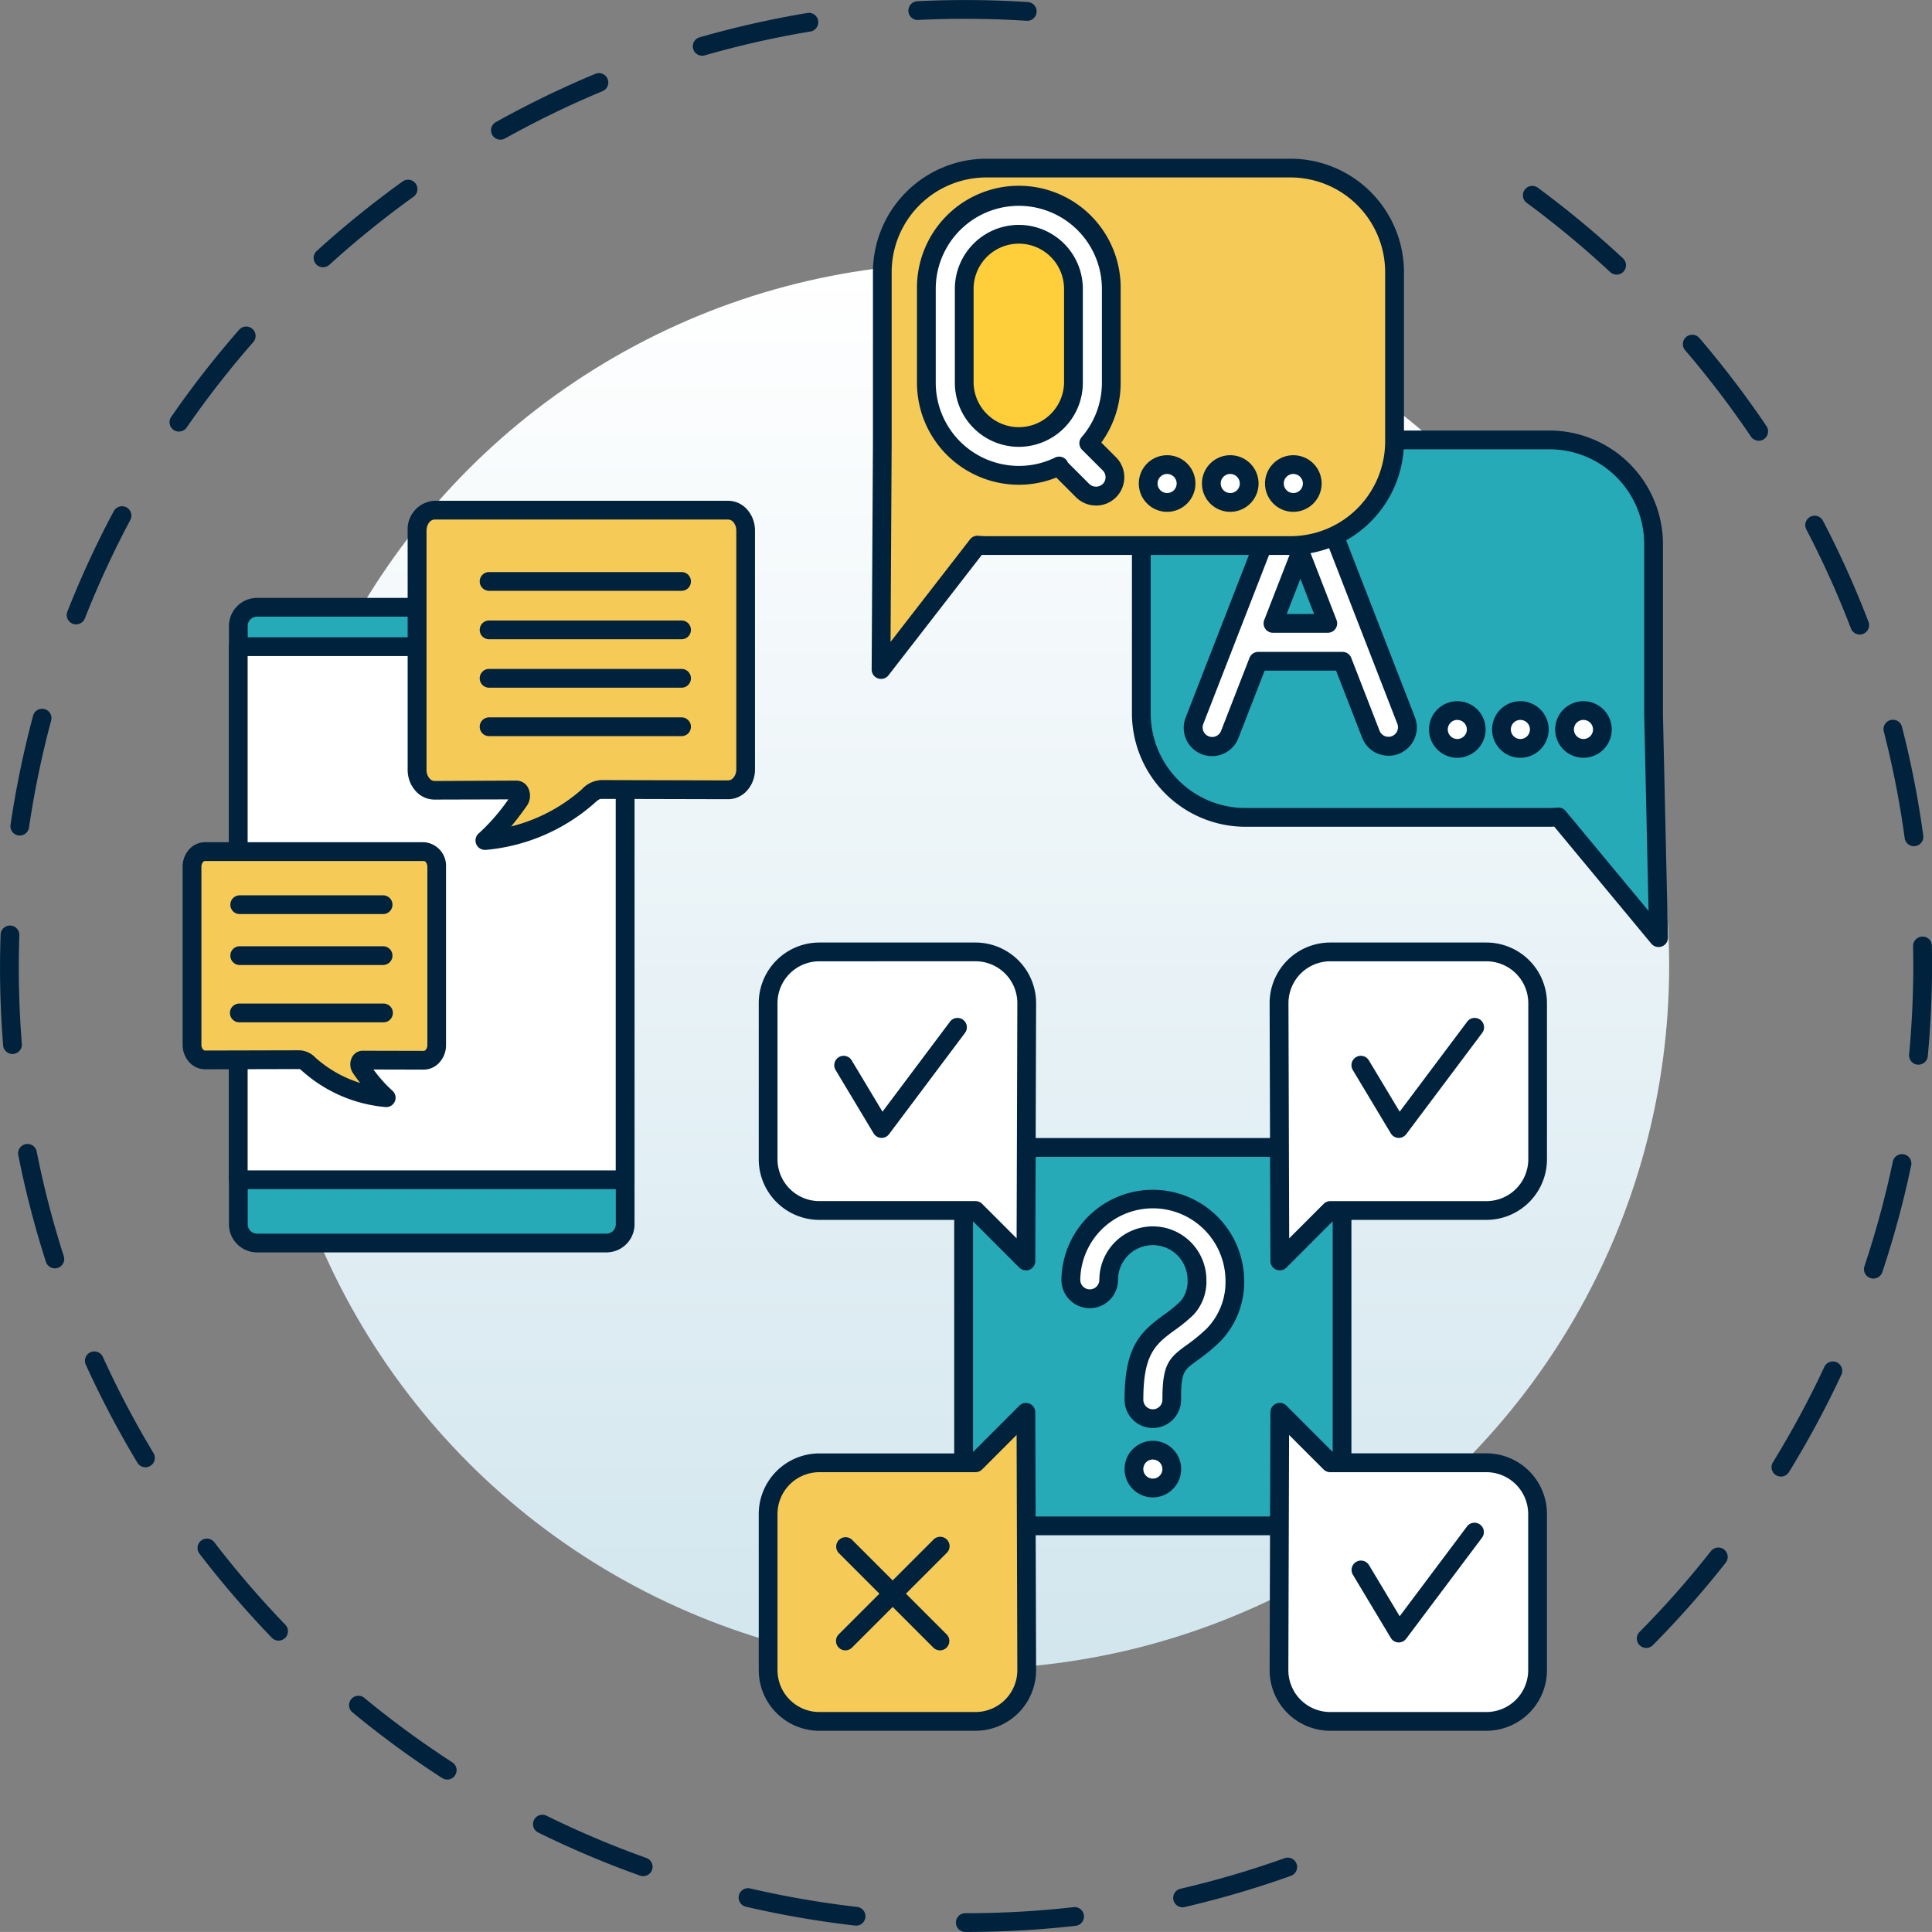 <svg id="Grupo_26772" data-name="Grupo 26772" xmlns="http://www.w3.org/2000/svg" xmlns:xlink="http://www.w3.org/1999/xlink" width="107.108" height="107.105" viewBox="0 0 107.108 107.105">
  <rect x="0" y="0" width="107.108" height="107.105" fill="#808080" stroke="none"/>
  <defs>
    <linearGradient id="linear-gradient" x1="0.5" x2="0.5" y2="1" gradientUnits="objectBoundingBox">
      <stop offset="0" stop-color="#fff"/>
      <stop offset="1" stop-color="#d2e6ee"/>
    </linearGradient>
  </defs>
  <g id="Grupo_26713" data-name="Grupo 26713" transform="translate(84.434 10.311)">
    <path id="Trazado_67555" data-name="Trazado 67555" d="M2033.7,4790.266a.52.52,0,0,1-.37-.886,52.573,52.573,0,0,0,3.958-4.481.52.52,0,1,1,.817.644,53.592,53.592,0,0,1-4.036,4.569A.519.519,0,0,1,2033.7,4790.266Zm7.468-9.5a.519.519,0,0,1-.443-.792,52.481,52.481,0,0,0,2.85-5.289.52.52,0,1,1,.943.439,53.627,53.627,0,0,1-2.906,5.395A.52.52,0,0,1,2041.167,4780.765Zm5.125-10.978a.52.52,0,0,1-.494-.684,52.659,52.659,0,0,0,1.572-5.8.52.52,0,1,1,1.018.214,53.721,53.721,0,0,1-1.6,5.914A.521.521,0,0,1,2046.292,4769.787Zm2.5-11.856-.05,0a.52.52,0,0,1-.469-.566c.154-1.642.232-3.305.232-4.943q0-.532-.011-1.062a.519.519,0,0,1,.51-.53.507.507,0,0,1,.53.509q.011.541.011,1.083c0,1.671-.08,3.367-.237,5.04A.52.52,0,0,1,2048.789,4757.93Zm-.25-12.113a.52.52,0,0,1-.515-.45,52.157,52.157,0,0,0-1.153-5.895.52.52,0,1,1,1.007-.258,53.156,53.156,0,0,1,1.176,6.013.52.52,0,0,1-.445.585A.441.441,0,0,1,2048.54,4745.817Zm-3.007-11.734a.519.519,0,0,1-.485-.334,52.843,52.843,0,0,0-2.467-5.478.52.52,0,1,1,.922-.48,53.778,53.778,0,0,1,2.516,5.586.521.521,0,0,1-.486.706Zm-5.6-10.745a.519.519,0,0,1-.431-.229,53.247,53.247,0,0,0-3.641-4.78.52.52,0,1,1,.79-.676,54.209,54.209,0,0,1,3.712,4.874.52.52,0,0,1-.43.812Zm-7.877-9.207a.515.515,0,0,1-.354-.14,53.048,53.048,0,0,0-4.624-3.836.52.52,0,1,1,.617-.837,53.964,53.964,0,0,1,4.715,3.912.52.52,0,0,1-.354.9Z" transform="translate(-2026.869 -4709.218)" fill="#00223d"/>
  </g>
  <g id="Grupo_26714" data-name="Grupo 26714" transform="translate(0 0)">
    <path id="Trazado_67556" data-name="Trazado 67556" d="M1937.6,4798.875h-.088a.52.52,0,1,1,0-1.04h.088a52.527,52.527,0,0,0,5.912-.334.52.52,0,0,1,.117,1.034A53.688,53.688,0,0,1,1937.6,4798.875Zm-6.147-.354a.5.5,0,0,1-.06,0,54.271,54.271,0,0,1-6.038-1.043.52.52,0,1,1,.235-1.013,53.5,53.5,0,0,0,5.922,1.023.52.52,0,0,1-.058,1.037Zm18.1-1.013a.52.52,0,0,1-.117-1.026,52.657,52.657,0,0,0,5.764-1.692.52.52,0,1,1,.35.979,53.421,53.421,0,0,1-5.88,1.726A.5.5,0,0,1,1949.553,4797.508Zm-29.9-1.726a.519.519,0,0,1-.174-.03,53.414,53.414,0,0,1-5.644-2.387.52.52,0,1,1,.46-.933,52.354,52.354,0,0,0,5.533,2.34.52.52,0,0,1-.175,1.01Zm-10.865-5.357a.516.516,0,0,1-.282-.083,53.151,53.151,0,0,1-4.943-3.618.52.52,0,1,1,.661-.8,52.357,52.357,0,0,0,4.847,3.547.52.52,0,0,1-.282.957Zm-9.347-7.7a.516.516,0,0,1-.374-.159c-1.067-1.106-2.1-2.275-3.076-3.474q-.471-.579-.923-1.169a.52.52,0,1,1,.824-.633q.444.579.906,1.146c.956,1.176,1.971,2.323,3.017,3.408a.52.52,0,0,1-.375.88Zm-7.381-9.611a.521.521,0,0,1-.446-.252,53.56,53.56,0,0,1-2.855-5.421.52.52,0,1,1,.946-.431,52.614,52.614,0,0,0,2.8,5.316.52.52,0,0,1-.445.788Zm-5.018-11.028a.521.521,0,0,1-.5-.361,53.23,53.23,0,0,1-1.536-5.932.52.52,0,0,1,1.02-.2,52.074,52.074,0,0,0,1.506,5.815.52.52,0,0,1-.495.679Zm-2.354-11.883a.52.52,0,0,1-.518-.479c-.115-1.424-.173-2.87-.172-4.3,0-.6.011-1.219.031-1.826a.52.52,0,1,1,1.039.035c-.02.6-.03,1.2-.03,1.791,0,1.4.057,2.82.169,4.216a.52.52,0,0,1-.477.56Zm.406-12.11a.513.513,0,0,1-.076-.006.519.519,0,0,1-.438-.59,53.718,53.718,0,0,1,1.238-6,.52.52,0,1,1,1,.268,52.779,52.779,0,0,0-1.214,5.885A.52.52,0,0,1,1885.092,4738.09Zm3.121-11.708a.513.513,0,0,1-.19-.037.519.519,0,0,1-.293-.674,53.645,53.645,0,0,1,2.569-5.563.52.52,0,1,1,.918.49,52.675,52.675,0,0,0-2.519,5.454A.52.52,0,0,1,1888.213,4726.382Zm5.7-10.689a.519.519,0,0,1-.427-.815,53.73,53.73,0,0,1,3.767-4.831.52.52,0,0,1,.782.686,52.593,52.593,0,0,0-3.695,4.737A.518.518,0,0,1,1893.917,4715.693Zm7.985-9.11a.519.519,0,0,1-.349-.9l.244-.22a54.061,54.061,0,0,1,4.519-3.634.52.52,0,0,1,.608.844,52.971,52.971,0,0,0-4.432,3.563l-.24.216A.516.516,0,0,1,1901.9,4706.583Zm9.84-7.072a.52.52,0,0,1-.253-.975,53.828,53.828,0,0,1,5.513-2.675.52.52,0,0,1,.4.96,52.8,52.8,0,0,0-5.406,2.623A.515.515,0,0,1,1911.741,4699.512Zm11.185-4.655a.52.52,0,0,1-.143-1.02,53.573,53.573,0,0,1,5.976-1.349.52.52,0,0,1,.17,1.026,52.516,52.516,0,0,0-5.859,1.322A.5.5,0,0,1,1922.926,4694.857Zm18.019-1.937h-.034a53.206,53.206,0,0,0-6.008-.046.51.51,0,0,1-.545-.494.519.519,0,0,1,.494-.544,53.924,53.924,0,0,1,6.127.046.52.52,0,0,1-.033,1.039Z" transform="translate(-1883.996 -4691.77)" fill="#00223d"/>
  </g>
  <circle id="Elipse_2836" data-name="Elipse 2836" cx="38.98" cy="38.98" r="38.98" transform="translate(14.576 14.573)" fill="url(#linear-gradient)"/>
  <g id="Grupo_26715" data-name="Grupo 26715" transform="translate(62.752 23.867)">
    <path id="Trazado_67557" data-name="Trazado 67557" d="M1991.06,4738.908v9.287a5.768,5.768,0,0,0,5.768,5.768h16.864c.166,0,.328-.011.49-.025l5.552,6.692-.277-12.378c0-.02,0-.038,0-.057V4738.8a5.768,5.768,0,0,0-5.768-5.768h-8.58Z" transform="translate(-1990.54 -4732.516)" fill="#26aab7"/>
    <path id="Trazado_67558" data-name="Trazado 67558" d="M2019.374,4760.79a.521.521,0,0,1-.4-.187l-5.381-6.487c-.086,0-.173.008-.26.008h-16.864a6.3,6.3,0,0,1-6.288-6.288v-9.287a.52.52,0,0,1,1.04,0v9.287a5.254,5.254,0,0,0,5.248,5.248h16.864c.151,0,.3-.011.446-.023a.521.521,0,0,1,.444.186l4.6,5.544-.243-10.887c0-.015,0-.057,0-.073v-9.385a5.253,5.253,0,0,0-5.248-5.248h-8.58a.52.52,0,0,1,0-1.041h8.58a6.3,6.3,0,0,1,6.288,6.288v9.391c0,.012,0,.054,0,.065l.277,12.358a.519.519,0,0,1-.338.5A.506.506,0,0,1,2019.374,4760.79Z" transform="translate(-1990.18 -4732.156)" fill="#00223d"/>
  </g>
  <g id="Grupo_26717" data-name="Grupo 26717" transform="translate(65.634 29.186)">
    <g id="Grupo_26716" data-name="Grupo 26716">
      <path id="Trazado_67559" data-name="Trazado 67559" d="M2003.759,4742.035l3.979,10.24a1.049,1.049,0,0,1-.6,1.357,1.034,1.034,0,0,1-.38.072,1.05,1.05,0,0,1-.978-.67l-1.573-4.048h-4.672l-1.576,4.049a1.049,1.049,0,0,1-1.955-.762l3.774-9.7Zm-3.4,4.854h3.04l-1.518-3.908Z" transform="translate(-1995.416 -4741.515)" fill="#fff"/>
      <path id="Trazado_67560" data-name="Trazado 67560" d="M2006.4,4753.865a1.559,1.559,0,0,1-1.463-1l-1.444-3.716h-3.96l-1.447,3.717a1.569,1.569,0,1,1-2.924-1.138l3.774-9.7a.52.52,0,0,1,.969.377l-3.774,9.7a.529.529,0,0,0,.986.384l1.576-4.049a.519.519,0,0,1,.484-.331h4.672a.52.52,0,0,1,.485.332l1.573,4.048a.529.529,0,0,0,.986-.383l-3.979-10.241a.52.52,0,1,1,.969-.376l3.979,10.24a1.569,1.569,0,0,1-1.462,2.138Zm-3.366-6.815h-3.04a.52.52,0,0,1-.484-.709l1.521-3.909a.52.52,0,0,1,.969,0l1.518,3.908a.52.52,0,0,1-.485.709Zm-2.279-1.04h1.519l-.759-1.954Z" transform="translate(-1995.056 -4741.155)" fill="#00223d"/>
    </g>
  </g>
  <g id="Grupo_26721" data-name="Grupo 26721" transform="translate(79.223 38.873)">
    <g id="Grupo_26718" data-name="Grupo 26718">
      <circle id="Elipse_2837" data-name="Elipse 2837" cx="1.049" cy="1.049" r="1.049" transform="translate(0.52 0.52)" fill="#fff"/>
      <path id="Trazado_67561" data-name="Trazado 67561" d="M2019.62,4760.686a1.569,1.569,0,1,1,1.569-1.569A1.571,1.571,0,0,1,2019.62,4760.686Zm0-2.1a.529.529,0,1,0,.529.529A.53.53,0,0,0,2019.62,4758.588Z" transform="translate(-2018.051 -4757.548)" fill="#00223d"/>
    </g>
    <g id="Grupo_26719" data-name="Grupo 26719" transform="translate(3.497)">
      <circle id="Elipse_2838" data-name="Elipse 2838" cx="1.049" cy="1.049" r="1.049" transform="matrix(0.23, -0.973, 0.973, 0.23, 0.307, 2.349)" fill="#fff"/>
      <path id="Trazado_67562" data-name="Trazado 67562" d="M2025.537,4760.686a1.569,1.569,0,1,1,1.568-1.569A1.571,1.571,0,0,1,2025.537,4760.686Zm0-2.1a.529.529,0,1,0,.529.529A.529.529,0,0,0,2025.537,4758.588Z" transform="translate(-2023.968 -4757.548)" fill="#00223d"/>
    </g>
    <g id="Grupo_26720" data-name="Grupo 26720" transform="translate(6.993)">
      <circle id="Elipse_2839" data-name="Elipse 2839" cx="1.049" cy="1.049" r="1.049" transform="matrix(0.23, -0.973, 0.973, 0.23, 0.307, 2.349)" fill="#fff"/>
      <path id="Trazado_67563" data-name="Trazado 67563" d="M2031.453,4760.686a1.569,1.569,0,1,1,1.569-1.569A1.571,1.571,0,0,1,2031.453,4760.686Zm0-2.1a.529.529,0,1,0,.53.529A.53.53,0,0,0,2031.453,4758.588Z" transform="translate(-2029.884 -4757.548)" fill="#00223d"/>
    </g>
  </g>
  <g id="Grupo_26722" data-name="Grupo 26722" transform="translate(48.324 8.803)">
    <path id="Trazado_67564" data-name="Trazado 67564" d="M1966.646,4735.344l.072-12.584c0-.02,0-.037,0-.057v-9.391a5.767,5.767,0,0,1,5.767-5.768h16.865a5.768,5.768,0,0,1,5.768,5.768v9.391a5.768,5.768,0,0,1-5.768,5.768h-16.865c-.165,0-.327-.011-.489-.024Z" transform="translate(-1966.126 -4707.025)" fill="#f5ca56"/>
    <path id="Trazado_67565" data-name="Trazado 67565" d="M1966.286,4735.5a.52.52,0,0,1-.52-.522l.071-12.584a.407.407,0,0,1,0-.054v-9.391a6.3,6.3,0,0,1,6.287-6.288h16.865a6.294,6.294,0,0,1,6.287,6.288v9.391a6.294,6.294,0,0,1-6.287,6.287h-16.865c-.083,0-.166,0-.248-.006l-5.176,6.678A.519.519,0,0,1,1966.286,4735.5Zm5.836-27.8a5.253,5.253,0,0,0-5.247,5.248l0,9.438-.062,11.063,4.407-5.685a.517.517,0,0,1,.454-.2c.148.013.3.023.446.023h16.865a5.255,5.255,0,0,0,5.248-5.248v-9.391a5.254,5.254,0,0,0-5.248-5.248Z" transform="translate(-1965.766 -4706.665)" fill="#00223d"/>
  </g>
  <g id="Grupo_26727" data-name="Grupo 26727" transform="translate(50.837 10.37)">
    <g id="Grupo_26724" data-name="Grupo 26724">
      <g id="Grupo_26723" data-name="Grupo 26723">
        <path id="Trazado_67566" data-name="Trazado 67566" d="M1978.26,4725.142a5.124,5.124,0,0,1-7.362-4.611v-5.208a5.126,5.126,0,0,1,10.251,0v5.208a5.1,5.1,0,0,1-1.249,3.35l.027.024,1.117,1.116a1.049,1.049,0,0,1-1.483,1.484l-1.327-1.328Z" transform="translate(-1970.378 -4709.677)" fill="#fff"/>
        <path id="Trazado_67567" data-name="Trazado 67567" d="M1979.943,4726.972a1.561,1.561,0,0,1-1.109-.459l-1.092-1.092a5.594,5.594,0,0,1-2.078.4,5.652,5.652,0,0,1-5.646-5.646v-5.208a5.646,5.646,0,1,1,11.291,0v5.208a5.638,5.638,0,0,1-1.073,3.308l.816.815a1.569,1.569,0,0,1-1.109,2.678Zm-1.557-2.378,1.183,1.183a.542.542,0,0,0,.748,0,.529.529,0,0,0,0-.748l-1.119-1.118a.52.52,0,0,1-.051-.731,4.6,4.6,0,0,0,1.122-3.009v-5.208a4.605,4.605,0,0,0-9.211,0v5.208a4.611,4.611,0,0,0,4.605,4.605,4.54,4.54,0,0,0,2.009-.462.521.521,0,0,1,.632.142A.5.5,0,0,1,1978.385,4724.594Z" transform="translate(-1970.018 -4709.317)" fill="#00223d"/>
      </g>
    </g>
    <g id="Grupo_26726" data-name="Grupo 26726" transform="translate(2.099 2.098)">
      <g id="Grupo_26725" data-name="Grupo 26725">
        <path id="Trazado_67568" data-name="Trazado 67568" d="M1977.476,4713.747a3.031,3.031,0,0,0-3.028,3.027v5.208a3.028,3.028,0,1,0,6.055,0v-5.208A3.031,3.031,0,0,0,1977.476,4713.747Z" transform="translate(-1973.928 -4713.227)" fill="#ffce3b"/>
        <path id="Trazado_67569" data-name="Trazado 67569" d="M1977.116,4725.171a3.551,3.551,0,0,1-3.547-3.548v-5.208a3.547,3.547,0,1,1,7.095,0v5.208A3.552,3.552,0,0,1,1977.116,4725.171Zm0-11.264a2.51,2.51,0,0,0-2.508,2.508v5.208a2.508,2.508,0,0,0,5.015,0v-5.208A2.51,2.51,0,0,0,1977.116,4713.907Z" transform="translate(-1973.569 -4712.867)" fill="#00223d"/>
      </g>
    </g>
  </g>
  <g id="Grupo_26731" data-name="Grupo 26731" transform="translate(63.139 25.237)">
    <g id="Grupo_26728" data-name="Grupo 26728">
      <circle id="Elipse_2840" data-name="Elipse 2840" cx="1.049" cy="1.049" r="1.049" transform="translate(0.52 0.52)" fill="#fff"/>
      <path id="Trazado_67570" data-name="Trazado 67570" d="M1992.4,4737.611a1.569,1.569,0,1,1,1.569-1.569A1.571,1.571,0,0,1,1992.4,4737.611Zm0-2.1a.529.529,0,1,0,.529.529A.53.53,0,0,0,1992.4,4735.513Z" transform="translate(-1990.835 -4734.473)" fill="#00223d"/>
    </g>
    <g id="Grupo_26729" data-name="Grupo 26729" transform="translate(3.496)">
      <circle id="Elipse_2841" data-name="Elipse 2841" cx="1.049" cy="1.049" r="1.049" transform="translate(0.52 0.52)" fill="#fff"/>
      <path id="Trazado_67571" data-name="Trazado 67571" d="M1998.32,4737.611a1.569,1.569,0,1,1,1.569-1.569A1.571,1.571,0,0,1,1998.32,4737.611Zm0-2.1a.529.529,0,1,0,.529.529A.529.529,0,0,0,1998.32,4735.513Z" transform="translate(-1996.751 -4734.473)" fill="#00223d"/>
    </g>
    <g id="Grupo_26730" data-name="Grupo 26730" transform="translate(6.993)">
      <circle id="Elipse_2842" data-name="Elipse 2842" cx="1.049" cy="1.049" r="1.049" transform="translate(0.52 0.52)" fill="#fff"/>
      <path id="Trazado_67572" data-name="Trazado 67572" d="M2004.237,4737.611a1.569,1.569,0,1,1,1.569-1.569A1.571,1.571,0,0,1,2004.237,4737.611Zm0-2.1a.529.529,0,1,0,.529.529A.529.529,0,0,0,2004.237,4735.513Z" transform="translate(-2002.668 -4734.473)" fill="#00223d"/>
    </g>
  </g>
  <g id="Grupo_26751" data-name="Grupo 26751" transform="translate(42.064 52.253)">
    <g id="Grupo_26732" data-name="Grupo 26732" transform="translate(10.839 10.84)">
      <path id="Trazado_67573" data-name="Trazado 67573" d="M1991.572,4820.39h-13.68l-3.5-3.5v-13.724l3.8-3.759h13.68l3.5,3.8v13.637Z" transform="translate(-1973.875 -4798.89)" fill="#26aab7"/>
      <path id="Trazado_67574" data-name="Trazado 67574" d="M1991.212,4820.55h-13.68a.522.522,0,0,1-.368-.152l-3.5-3.5a.52.52,0,0,1-.152-.368v-13.724a.517.517,0,0,1,.155-.369l3.8-3.759a.523.523,0,0,1,.365-.15h13.681a.52.52,0,0,1,.383.168l3.5,3.8a.522.522,0,0,1,.137.352v13.637a.518.518,0,0,1-.165.38l-3.8,3.541A.522.522,0,0,1,1991.212,4820.55Zm-13.465-1.041h13.26l3.487-3.247v-13.208l-3.2-3.485h-13.239l-3.5,3.456v13.291Z" transform="translate(-1973.515 -4798.53)" fill="#00223d"/>
    </g>
    <g id="Grupo_26736" data-name="Grupo 26736" transform="translate(16.784 13.637)">
      <g id="Grupo_26734" data-name="Grupo 26734">
        <g id="Grupo_26733" data-name="Grupo 26733">
          <path id="Trazado_67575" data-name="Trazado 67575" d="M1989,4816.381a1.049,1.049,0,0,1-1.049-1.049c0-2.669.733-3.393,1.94-4.268a8.456,8.456,0,0,0,1-.81,2.183,2.183,0,0,0,.561-1.566,2.448,2.448,0,1,0-4.9,0,1.049,1.049,0,1,1-2.1,0,4.546,4.546,0,0,1,9.091,0,4.215,4.215,0,0,1-1.2,3.068,10.156,10.156,0,0,1-1.229,1.006c-.8.582-1.073.778-1.073,2.57A1.049,1.049,0,0,1,1989,4816.381Z" transform="translate(-1983.934 -4803.624)" fill="#fff"/>
          <path id="Trazado_67576" data-name="Trazado 67576" d="M1988.639,4816.542a1.571,1.571,0,0,1-1.569-1.568c0-2.91.853-3.746,2.155-4.689a7.824,7.824,0,0,0,.938-.763,1.69,1.69,0,0,0,.4-1.192,1.927,1.927,0,1,0-3.855,0,1.569,1.569,0,1,1-3.138,0,5.066,5.066,0,0,1,10.131,0,4.732,4.732,0,0,1-1.352,3.44,10.866,10.866,0,0,1-1.287,1.055c-.727.527-.858.622-.858,2.148A1.57,1.57,0,0,1,1988.639,4816.542Zm0-11.179a2.97,2.97,0,0,1,2.968,2.967,2.7,2.7,0,0,1-.718,1.938,8.808,8.808,0,0,1-1.048.856c-1.107.8-1.73,1.374-1.73,3.85a.529.529,0,0,0,1.058,0c0-1.9.314-2.286,1.288-2.991a9.766,9.766,0,0,0,1.171-.958,3.7,3.7,0,0,0,1.038-2.7,4.026,4.026,0,0,0-8.051,0,.529.529,0,1,0,1.058,0A2.97,2.97,0,0,1,1988.639,4805.362Z" transform="translate(-1983.574 -4803.264)" fill="#00223d"/>
        </g>
      </g>
      <g id="Grupo_26735" data-name="Grupo 26735" transform="translate(3.496 13.986)">
        <circle id="Elipse_2843" data-name="Elipse 2843" cx="1.049" cy="1.049" r="1.049" transform="matrix(0.23, -0.973, 0.973, 0.23, 0.307, 2.349)" fill="#fff"/>
        <path id="Trazado_67577" data-name="Trazado 67577" d="M1991.059,4830.068a1.569,1.569,0,1,1,1.569-1.569A1.571,1.571,0,0,1,1991.059,4830.068Zm0-2.1a.529.529,0,1,0,.529.529A.529.529,0,0,0,1991.059,4827.97Z" transform="translate(-1989.49 -4826.93)" fill="#00223d"/>
      </g>
    </g>
    <g id="Grupo_26738" data-name="Grupo 26738">
      <g id="Grupo_26737" data-name="Grupo 26737">
        <path id="Trazado_67578" data-name="Trazado 67578" d="M1967.551,4795.4h-8.658a2.84,2.84,0,0,1-2.839-2.84v-8.657a2.839,2.839,0,0,1,2.839-2.839h8.658a2.839,2.839,0,0,1,2.839,2.839l-.044,14.294Z" transform="translate(-1955.534 -4780.548)" fill="#fff"/>
        <path id="Trazado_67579" data-name="Trazado 67579" d="M1969.986,4798.361a.519.519,0,0,1-.368-.152l-2.643-2.645h-8.442a3.363,3.363,0,0,1-3.359-3.359v-8.657a3.363,3.363,0,0,1,3.359-3.36h8.658a3.363,3.363,0,0,1,3.359,3.36l-.044,14.3a.52.52,0,0,1-.52.518Zm-11.453-17.133a2.321,2.321,0,0,0-2.319,2.319v8.657a2.322,2.322,0,0,0,2.319,2.319h8.658a.52.52,0,0,1,.368.152l1.911,1.912.04-13.043a2.321,2.321,0,0,0-2.319-2.317Z" transform="translate(-1955.174 -4780.188)" fill="#00223d"/>
      </g>
    </g>
    <g id="Grupo_26740" data-name="Grupo 26740" transform="translate(28.322)">
      <g id="Grupo_26739" data-name="Grupo 26739">
        <path id="Trazado_67580" data-name="Trazado 67580" d="M2006.818,4795.4h8.657a2.84,2.84,0,0,0,2.84-2.84v-8.657a2.839,2.839,0,0,0-2.84-2.839h-8.657a2.839,2.839,0,0,0-2.839,2.839l.044,14.294Z" transform="translate(-2003.459 -4780.548)" fill="#fff"/>
        <path id="Trazado_67581" data-name="Trazado 67581" d="M2003.663,4798.361a.52.52,0,0,1-.52-.518l-.044-14.294a3.363,3.363,0,0,1,3.359-3.361h8.657a3.363,3.363,0,0,1,3.36,3.36v8.657a3.363,3.363,0,0,1-3.36,3.359h-8.441l-2.643,2.645A.519.519,0,0,1,2003.663,4798.361Zm2.8-17.133a2.321,2.321,0,0,0-2.319,2.319l.04,13.041,1.912-1.912a.518.518,0,0,1,.367-.152h8.657a2.323,2.323,0,0,0,2.32-2.319v-8.657a2.322,2.322,0,0,0-2.32-2.319Z" transform="translate(-2003.099 -4780.188)" fill="#00223d"/>
      </g>
    </g>
    <g id="Grupo_26742" data-name="Grupo 26742" transform="translate(0 25.526)">
      <g id="Grupo_26741" data-name="Grupo 26741">
        <path id="Trazado_67582" data-name="Trazado 67582" d="M1967.551,4827.057h-8.658a2.839,2.839,0,0,0-2.839,2.839v8.657a2.84,2.84,0,0,0,2.839,2.84h8.658a2.84,2.84,0,0,0,2.839-2.84l-.044-14.294Z" transform="translate(-1955.534 -4823.74)" fill="#f5ca56"/>
        <path id="Trazado_67583" data-name="Trazado 67583" d="M1967.191,4841.553h-8.658a3.363,3.363,0,0,1-3.359-3.359v-8.657a3.363,3.363,0,0,1,3.359-3.36h8.442l2.643-2.645a.52.52,0,0,1,.888.366l.044,14.294A3.363,3.363,0,0,1,1967.191,4841.553Zm-8.658-14.336a2.321,2.321,0,0,0-2.319,2.32v8.657a2.322,2.322,0,0,0,2.319,2.32h8.658a2.322,2.322,0,0,0,2.319-2.32l-.04-13.042-1.911,1.913a.522.522,0,0,1-.368.152Z" transform="translate(-1955.174 -4823.38)" fill="#00223d"/>
      </g>
    </g>
    <g id="Grupo_26744" data-name="Grupo 26744" transform="translate(28.322 25.526)">
      <g id="Grupo_26743" data-name="Grupo 26743">
        <path id="Trazado_67584" data-name="Trazado 67584" d="M2006.818,4827.057h8.657a2.839,2.839,0,0,1,2.84,2.839v8.657a2.84,2.84,0,0,1-2.84,2.84h-8.657a2.839,2.839,0,0,1-2.839-2.84l.044-14.294Z" transform="translate(-2003.459 -4823.74)" fill="#fff"/>
        <path id="Trazado_67585" data-name="Trazado 67585" d="M2015.115,4841.553h-8.657a3.363,3.363,0,0,1-3.359-3.359l.044-14.3a.52.52,0,0,1,.888-.366l2.643,2.645h8.441a3.363,3.363,0,0,1,3.36,3.36v8.657A3.363,3.363,0,0,1,2015.115,4841.553Zm-10.937-16.4-.04,13.043a2.321,2.321,0,0,0,2.319,2.318h8.657a2.322,2.322,0,0,0,2.32-2.32v-8.657a2.322,2.322,0,0,0-2.32-2.32h-8.657a.52.52,0,0,1-.367-.152Z" transform="translate(-2003.099 -4823.38)" fill="#00223d"/>
      </g>
    </g>
    <g id="Grupo_26745" data-name="Grupo 26745" transform="translate(4.196 4.197)">
      <path id="Trazado_67586" data-name="Trazado 67586" d="M1964.892,4793.923h-.027a.522.522,0,0,1-.419-.252l-2.1-3.5a.52.52,0,1,1,.892-.534l1.7,2.833,3.731-4.976a.52.52,0,1,1,.832.623l-4.2,5.6A.52.52,0,0,1,1964.892,4793.923Z" transform="translate(-1962.274 -4787.289)" fill="#00223d"/>
    </g>
    <g id="Grupo_26746" data-name="Grupo 26746" transform="translate(32.868 4.197)">
      <path id="Trazado_67587" data-name="Trazado 67587" d="M2013.408,4793.923h-.027a.52.52,0,0,1-.419-.252l-2.1-3.5a.52.52,0,1,1,.892-.534l1.7,2.833,3.732-4.976a.52.52,0,1,1,.832.623l-4.2,5.6A.52.52,0,0,1,2013.408,4793.923Z" transform="translate(-2010.79 -4787.289)" fill="#00223d"/>
    </g>
    <g id="Grupo_26747" data-name="Grupo 26747" transform="translate(32.868 32.169)">
      <path id="Trazado_67588" data-name="Trazado 67588" d="M2013.408,4841.256h-.027a.519.519,0,0,1-.419-.252l-2.1-3.5a.52.52,0,1,1,.892-.535l1.7,2.833,3.732-4.976a.52.52,0,0,1,.832.624l-4.2,5.595A.522.522,0,0,1,2013.408,4841.256Z" transform="translate(-2010.79 -4834.622)" fill="#00223d"/>
    </g>
    <g id="Grupo_26750" data-name="Grupo 26750" transform="translate(4.283 32.956)">
      <g id="Grupo_26748" data-name="Grupo 26748">
        <path id="Trazado_67589" data-name="Trazado 67589" d="M1968.187,4842.238a.518.518,0,0,1-.368-.152l-5.245-5.245a.52.52,0,0,1,.735-.735l5.245,5.245a.52.52,0,0,1-.367.887Z" transform="translate(-1962.422 -4835.953)" fill="#00223d"/>
      </g>
      <g id="Grupo_26749" data-name="Grupo 26749">
        <path id="Trazado_67590" data-name="Trazado 67590" d="M1962.942,4842.238a.52.52,0,0,1-.368-.887l5.245-5.245a.52.52,0,1,1,.735.735l-5.245,5.245A.518.518,0,0,1,1962.942,4842.238Z" transform="translate(-1962.422 -4835.953)" fill="#00223d"/>
      </g>
    </g>
  </g>
  <g id="Grupo_26754" data-name="Grupo 26754" transform="translate(12.689 33.146)">
    <g id="Grupo_26752" data-name="Grupo 26752">
      <rect id="Rectángulo_25698" data-name="Rectángulo 25698" width="21.446" height="35.245" rx="1.756" transform="translate(0.52 0.52)" fill="#26aab7"/>
      <path id="Trazado_67591" data-name="Trazado 67591" d="M1926.4,4784.141h-19.371a1.559,1.559,0,0,1-1.557-1.557v-33.169a1.56,1.56,0,0,1,1.557-1.558H1926.4a1.56,1.56,0,0,1,1.557,1.558v33.169A1.559,1.559,0,0,1,1926.4,4784.141Zm-19.371-35.244a.517.517,0,0,0-.517.518v33.169a.518.518,0,0,0,.517.518H1926.4a.518.518,0,0,0,.518-.518v-33.169a.518.518,0,0,0-.518-.518Z" transform="translate(-1905.468 -4747.856)" fill="#00223d"/>
    </g>
    <g id="Grupo_26753" data-name="Grupo 26753" transform="translate(0 2.185)">
      <rect id="Rectángulo_25699" data-name="Rectángulo 25699" width="21.446" height="29.553" transform="translate(0.52 0.52)" fill="#fff"/>
      <path id="Trazado_67592" data-name="Trazado 67592" d="M1927.434,4782.146h-21.446a.52.52,0,0,1-.52-.52v-29.553a.52.52,0,0,1,.52-.52h21.446a.52.52,0,0,1,.52.52v29.553A.52.52,0,0,1,1927.434,4782.146Zm-20.926-1.04h20.406v-28.513h-20.406Z" transform="translate(-1905.468 -4751.553)" fill="#00223d"/>
    </g>
  </g>
  <g id="Grupo_26763" data-name="Grupo 26763" transform="translate(22.604 27.761)">
    <g id="Grupo_26757" data-name="Grupo 26757">
      <g id="Grupo_26756" data-name="Grupo 26756">
        <g id="Grupo_26755" data-name="Grupo 26755">
          <path id="Trazado_67593" data-name="Trazado 67593" d="M1941.339,4740.759a1.059,1.059,0,0,0-.965-1.134c-1.949,0-6.323,0-8.142,0-1.743,0-6.175,0-8.141,0a1.06,1.06,0,0,0-.966,1.134v13.263a1.059,1.059,0,0,0,.968,1.134l4.556-.011c.212.011.277.37.143.562a11.99,11.99,0,0,1-1.912,2.238,10.066,10.066,0,0,0,5.677-2.41,1.165,1.165,0,0,1,.8-.421l7.014.017a1.059,1.059,0,0,0,.968-1.134Z" transform="translate(-1922.605 -4739.104)" fill="#f5ca56"/>
          <path id="Trazado_67594" data-name="Trazado 67594" d="M1926.521,4758.1a.52.52,0,0,1-.33-.921,11.256,11.256,0,0,0,1.634-1.878l-4.09.011a1.4,1.4,0,0,1-1-.421,1.745,1.745,0,0,1-.494-1.233V4740.4a1.579,1.579,0,0,1,1.486-1.654c1.967,0,6.4,0,8.142,0,1.819,0,6.193,0,8.142,0a1.424,1.424,0,0,1,1.078.515,1.752,1.752,0,0,1,.407,1.139v13.238a1.743,1.743,0,0,1-.493,1.232,1.4,1.4,0,0,1-.993.421l-7.017-.017c-.122,0-.185.047-.4.238l-.056.05a10.513,10.513,0,0,1-6,2.542Zm1.768-3.84a.732.732,0,0,1,.641.421.977.977,0,0,1-.07.959c-.321.46-.62.845-.883,1.162a9.358,9.358,0,0,0,3.876-2.019l.051-.046a1.562,1.562,0,0,1,1.085-.507l7.025.018a.37.37,0,0,0,.259-.118.7.7,0,0,0,.188-.5V4740.4a.726.726,0,0,0-.158-.464.391.391,0,0,0-.287-.149c-1.95,0-6.324,0-8.142,0-1.744,0-6.175,0-8.141,0-.242,0-.446.281-.446.614v13.263a.7.7,0,0,0,.189.5.369.369,0,0,0,.258.118Z" transform="translate(-1922.245 -4738.745)" fill="#00223d"/>
        </g>
      </g>
    </g>
    <g id="Grupo_26762" data-name="Grupo 26762" transform="translate(3.991 3.953)">
      <g id="Grupo_26758" data-name="Grupo 26758">
        <path id="Trazado_67595" data-name="Trazado 67595" d="M1940.188,4746.474h-10.67a.52.52,0,0,1,0-1.04h10.67a.52.52,0,0,1,0,1.04Z" transform="translate(-1928.998 -4745.434)" fill="#00223d"/>
      </g>
      <g id="Grupo_26759" data-name="Grupo 26759" transform="translate(0 2.686)">
        <path id="Trazado_67596" data-name="Trazado 67596" d="M1940.188,4751.019h-10.67a.52.52,0,0,1,0-1.04h10.67a.52.52,0,1,1,0,1.04Z" transform="translate(-1928.998 -4749.979)" fill="#00223d"/>
      </g>
      <g id="Grupo_26760" data-name="Grupo 26760" transform="translate(0 5.372)">
        <path id="Trazado_67597" data-name="Trazado 67597" d="M1940.188,4755.563h-10.67a.52.52,0,0,1,0-1.04h10.67a.52.52,0,1,1,0,1.04Z" transform="translate(-1928.998 -4754.524)" fill="#00223d"/>
      </g>
      <g id="Grupo_26761" data-name="Grupo 26761" transform="translate(0 8.058)">
        <path id="Trazado_67598" data-name="Trazado 67598" d="M1940.188,4760.108h-10.67a.52.52,0,0,1,0-1.04h10.67a.52.52,0,1,1,0,1.04Z" transform="translate(-1928.998 -4759.069)" fill="#00223d"/>
      </g>
    </g>
  </g>
  <g id="Grupo_26771" data-name="Grupo 26771" transform="translate(10.122 46.69)">
    <g id="Grupo_26766" data-name="Grupo 26766">
      <g id="Grupo_26765" data-name="Grupo 26765">
        <g id="Grupo_26764" data-name="Grupo 26764">
          <path id="Trazado_67599" data-name="Trazado 67599" d="M1902,4772.5a.788.788,0,0,1,.719-.844h6.065c1.3,0,4.6,0,6.064,0a.79.79,0,0,1,.719.845v9.88a.789.789,0,0,1-.721.844l-3.395-.009c-.157.009-.206.276-.106.419a8.964,8.964,0,0,0,1.424,1.667,7.5,7.5,0,0,1-4.229-1.8.865.865,0,0,0-.6-.313l-5.225.013a.789.789,0,0,1-.721-.845Z" transform="translate(-1901.484 -4771.135)" fill="#f5ca56"/>
          <path id="Trazado_67600" data-name="Trazado 67600" d="M1912.414,4785.461h-.023a7.98,7.98,0,0,1-4.552-1.927l-.042-.038c-.151-.136-.169-.142-.216-.143l-5.213.012a1.176,1.176,0,0,1-.836-.353,1.433,1.433,0,0,1-.406-1.012v-9.86a1.438,1.438,0,0,1,.334-.934,1.193,1.193,0,0,1,.9-.43h6.065c1.3,0,4.6,0,6.065,0a1.308,1.308,0,0,1,1.239,1.364v9.88a1.434,1.434,0,0,1-.406,1.012,1.181,1.181,0,0,1-.833.352l-2.784-.007a7.7,7.7,0,0,0,1.038,1.164.52.52,0,0,1-.331.921Zm-4.825-3.149a1.3,1.3,0,0,1,.905.412l.038.034a6.688,6.688,0,0,0,2.437,1.364c-.128-.165-.264-.348-.4-.549a.861.861,0,0,1-.064-.848.669.669,0,0,1,.567-.388l3.424.008a.147.147,0,0,0,.1-.049.4.4,0,0,0,.1-.275v-9.88c0-.183-.107-.324-.2-.324h-12.129a.162.162,0,0,0-.113.064.405.405,0,0,0-.086.26V4782a.4.4,0,0,0,.1.276.146.146,0,0,0,.1.049Z" transform="translate(-1901.124 -4770.775)" fill="#00223d"/>
        </g>
      </g>
    </g>
    <g id="Grupo_26770" data-name="Grupo 26770" transform="translate(2.648 2.944)">
      <g id="Grupo_26767" data-name="Grupo 26767">
        <path id="Trazado_67601" data-name="Trazado 67601" d="M1914.072,4776.8h-7.948a.52.52,0,1,1,0-1.04h7.948a.52.52,0,1,1,0,1.04Z" transform="translate(-1905.604 -4775.758)" fill="#00223d"/>
      </g>
      <g id="Grupo_26768" data-name="Grupo 26768" transform="translate(0 2.825)">
        <path id="Trazado_67602" data-name="Trazado 67602" d="M1914.072,4781.578h-7.948a.52.52,0,0,1,0-1.04h7.948a.52.52,0,0,1,0,1.04Z" transform="translate(-1905.604 -4780.538)" fill="#00223d"/>
      </g>
      <g id="Grupo_26769" data-name="Grupo 26769" transform="translate(0 6.003)">
        <path id="Trazado_67603" data-name="Trazado 67603" d="M1914.072,4786.954h-7.948a.52.52,0,1,1,0-1.039h7.948a.52.52,0,1,1,0,1.039Z" transform="translate(-1905.604 -4785.915)" fill="#00223d"/>
      </g>
    </g>
  </g>
</svg>
